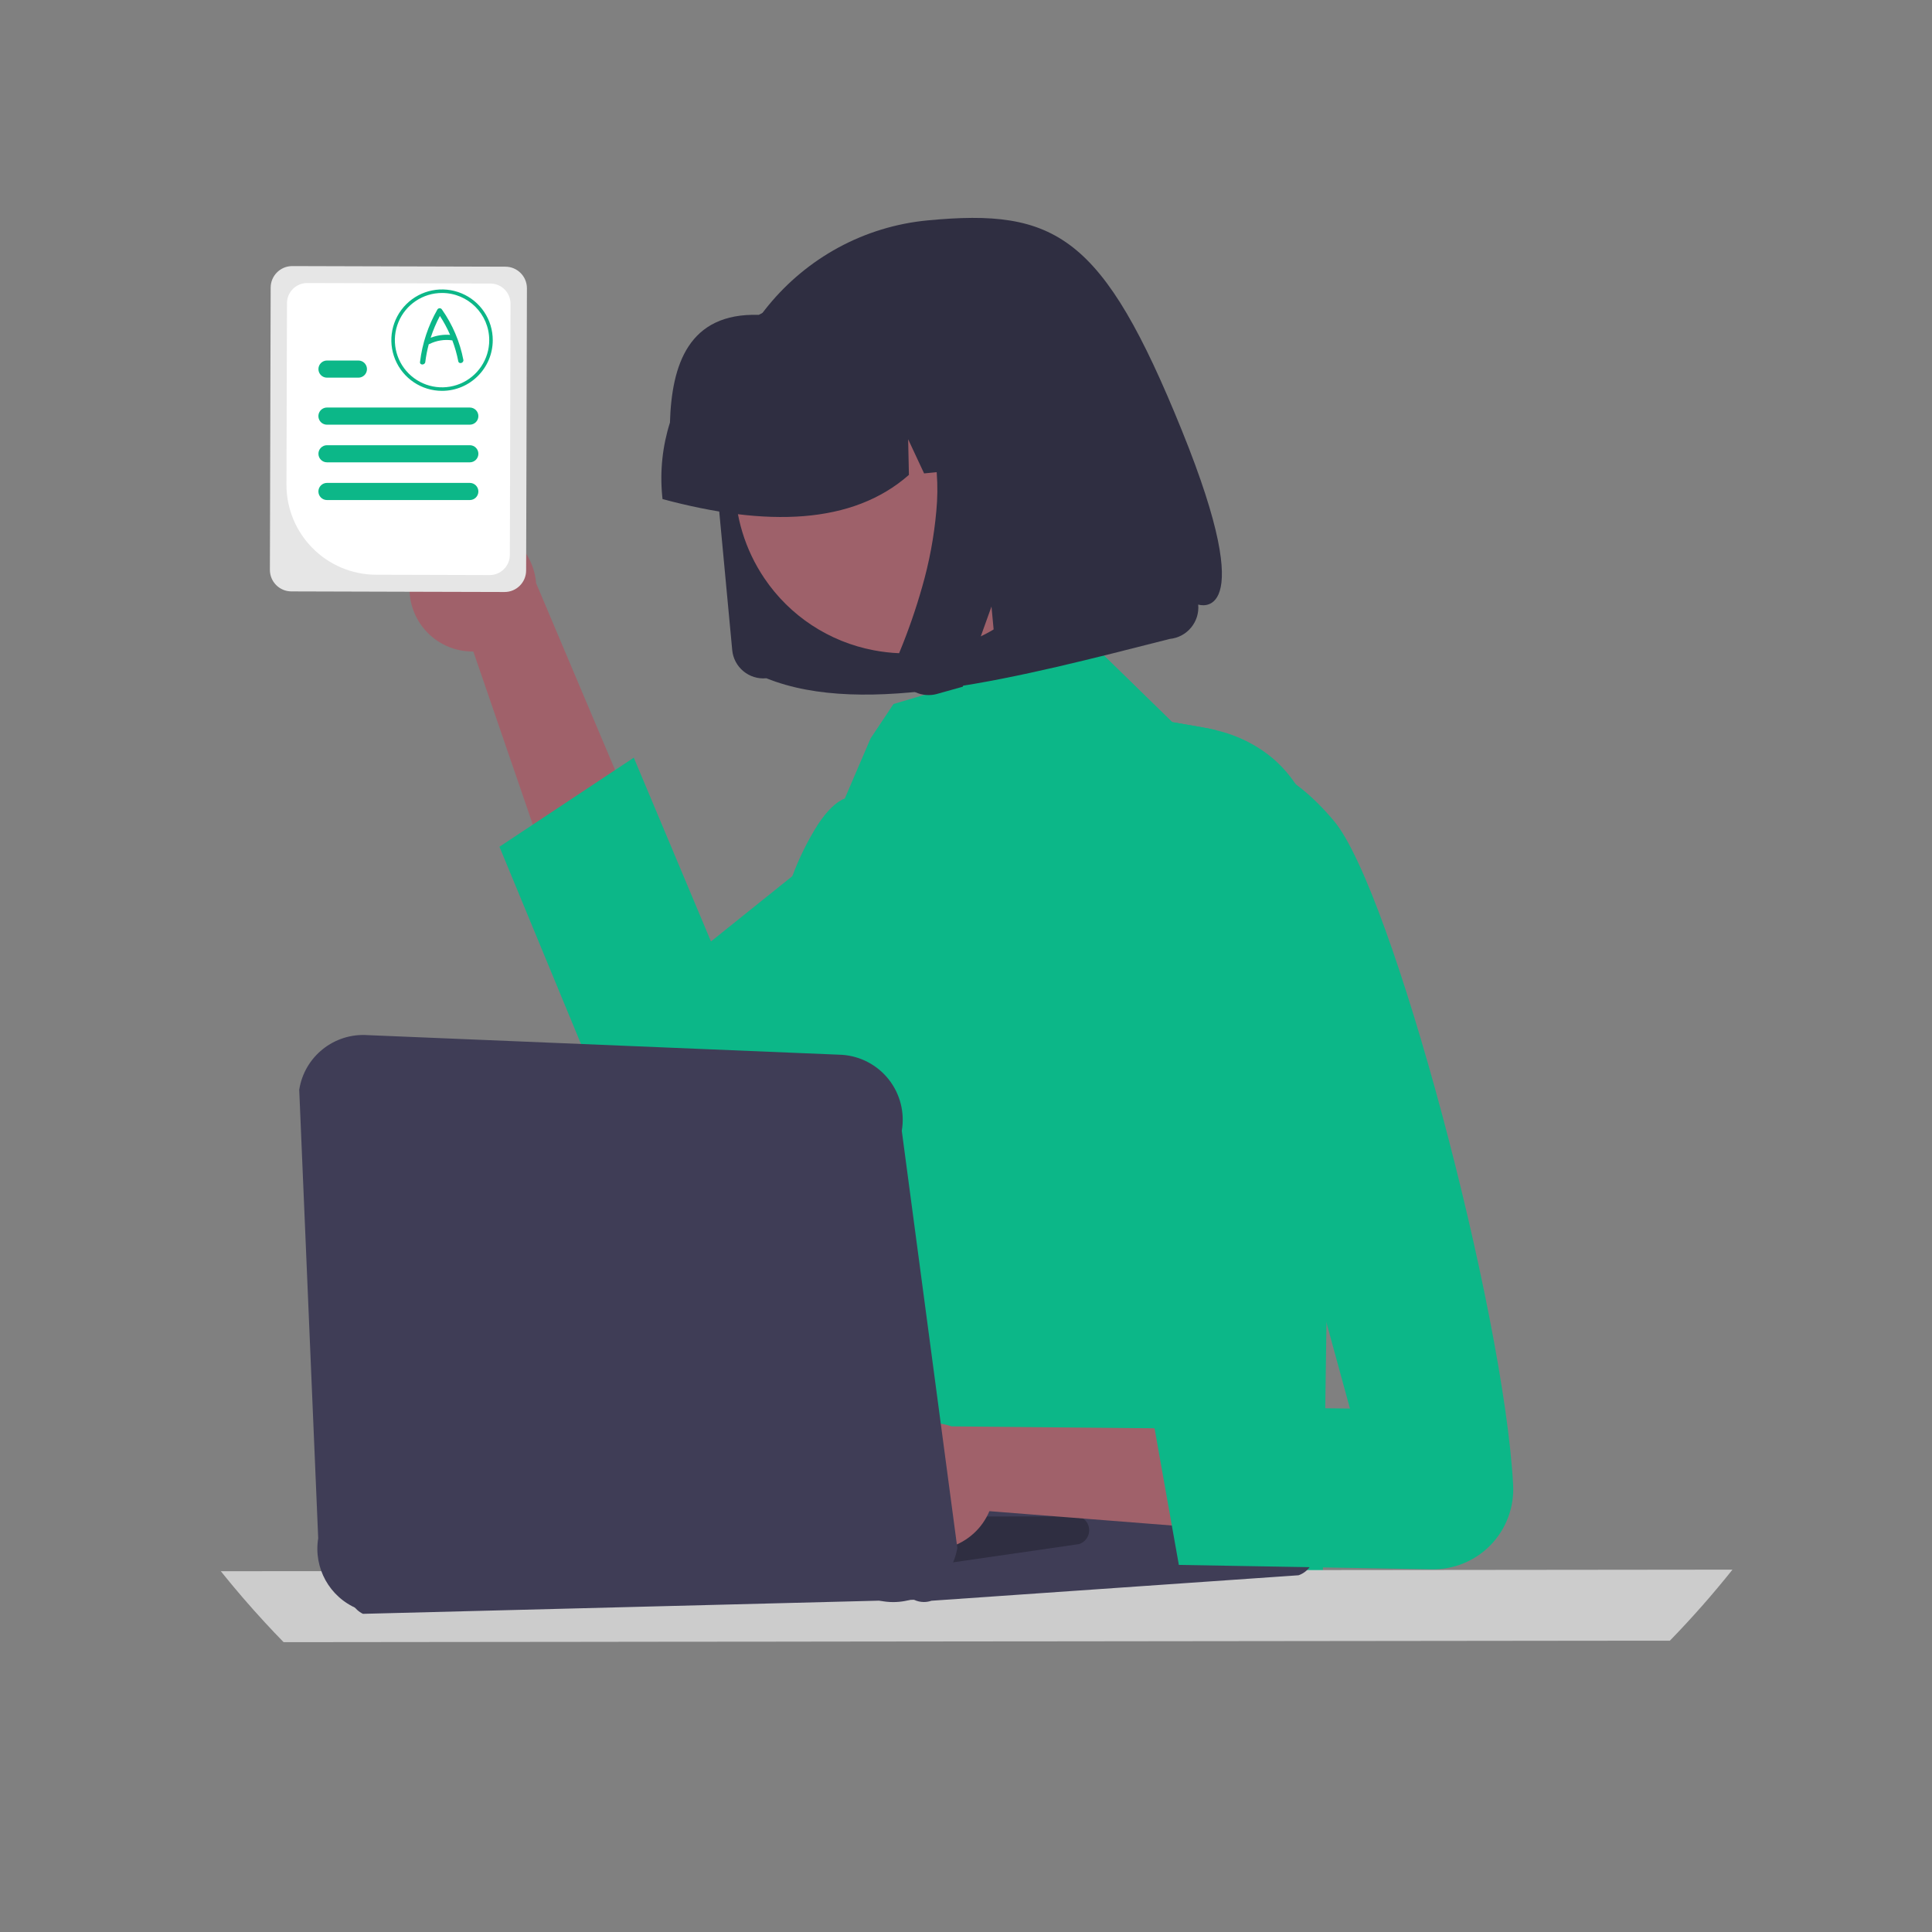 <?xml version="1.0" encoding="UTF-8" standalone="no" ?>
<!DOCTYPE svg PUBLIC "-//W3C//DTD SVG 1.1//EN" "http://www.w3.org/Graphics/SVG/1.1/DTD/svg11.dtd">
<svg xmlns="http://www.w3.org/2000/svg" xmlns:xlink="http://www.w3.org/1999/xlink" version="1.1" width="1080" height="1080" viewBox="0 0 1080 1080" xml:space="preserve">
<rect x="0" y="0" width="1080" height="1080" fill="#808080" stroke="none"/>
<desc>Created with Fabric.js 5.2.4</desc>
<defs>
</defs>
<g transform="matrix(1 0 0 1 540 540)" id="bbd9f4cf-8a2c-4810-bea2-6c87a8851a0c"  >
<rect style="stroke: none; stroke-width: 1; stroke-dasharray: none; stroke-linecap: butt; stroke-dashoffset: 0; stroke-linejoin: miter; stroke-miterlimit: 4; fill: rgb(255,255,255); fill-rule: nonzero; opacity: 1; visibility: hidden;" vector-effect="non-scaling-stroke"  x="-540" y="-540" rx="0" ry="0" width="1080" height="1080" />
</g>
<g transform="matrix(1 0 0 1 540 540)" id="833bf7e7-8603-44a5-b2d4-d1a53ffa4162"  >
</g>
<g transform="matrix(1.6 0 0 1.6 317.44 454.37)"  >
<path style="stroke: none; stroke-width: 1; stroke-dasharray: none; stroke-linecap: butt; stroke-dashoffset: 0; stroke-linejoin: miter; stroke-miterlimit: 4; fill: rgb(160,97,106); fill-rule: nonzero; opacity: 1;" vector-effect="non-scaling-stroke"  transform=" translate(-460.4, -395.99)" d="M 405.348 314.032 C 404.289 320.464 406.133 327.034 410.384 331.976 C 414.635 336.917 420.856 339.722 427.374 339.635 L 481.328 496.628 L 515.755 472.968 L 449.296 315.731 C 448.405 304.545 439.289 295.794 428.077 295.361 C 416.864 294.927 407.1 302.949 405.348 314.032 Z" stroke-linecap="round" />
</g>
<g transform="matrix(1.6 0 0 1.6 479.57 496.09)"  >
<path style="stroke: none; stroke-width: 1; stroke-dasharray: none; stroke-linecap: butt; stroke-dashoffset: 0; stroke-linejoin: miter; stroke-miterlimit: 4; fill: rgb(12,183,136); fill-rule: nonzero; opacity: 1;" vector-effect="non-scaling-stroke"  transform=" translate(-561.73, -422.06)" d="M 686.955 367.15 C 662.995 394.41 603.915 442.45 555.245 475.53 C 544.725 482.68 534.685 489.12 525.595 494.51 C 519.455 498.15 513.745 501.3 508.605 503.87 C 501.631 507.344 493.525 507.755 486.236 505.003 C 478.946 502.251 473.134 496.586 470.195 489.37 L 436.495 407.84 L 448.155 400.11 L 476.905 381.04 L 483.435 376.72 L 510.395 440.93 L 538.825 418.11 L 556.475 403.94 L 636.935 339.37 L 643.875 337.31 L 660.065 353.11 L 671.515 364.29 L 682.285 366.16 C 683.895 366.44 685.455 366.77 686.955 367.15 Z" stroke-linecap="round" />
</g>
<g transform="matrix(1.6 0 0 1.6 546.76 620.22)"  >
<path style="stroke: none; stroke-width: 1; stroke-dasharray: none; stroke-linecap: butt; stroke-dashoffset: 0; stroke-linejoin: miter; stroke-miterlimit: 4; fill: rgb(12,183,136); fill-rule: nonzero; opacity: 1;" vector-effect="non-scaling-stroke"  transform=" translate(-603.72, -499.63)" d="M 727.185 454.55 L 724.165 661.96 L 480.205 654.96 L 519.165 568.96 C 518.885 566.2 536.265 546.83 536.165 543.96 C 535.865 535.55 542.145 527.76 543.165 518.96 C 545.245 500.81 533.335 432.27 538.825 418.11 C 541.164 411.787 544.161 405.727 547.765 400.03 C 550.885 395.31 554.085 392.13 557.145 390.98 L 566.165 369.96 L 574.165 357.96 L 636.935 339.37 L 643.875 337.31 L 660.065 353.11 L 671.515 364.29 L 682.285 366.16 C 683.895 366.44 685.455 366.77 686.955 367.15 C 694.18 368.816 700.913 372.152 706.615 376.89 C 725.415 392.86 727.605 422.9 727.185 454.55 Z" stroke-linecap="round" />
</g>
<g transform="matrix(1.6 0 0 1.6 545.95 897.71)"  >
<path style="stroke: none; stroke-width: 1; stroke-dasharray: none; stroke-linecap: butt; stroke-dashoffset: 0; stroke-linejoin: miter; stroke-miterlimit: 4; fill: rgb(204,204,204); fill-rule: nonzero; opacity: 1;" vector-effect="non-scaling-stroke"  transform=" translate(-603.22, -673.07)" d="M 867.29 660.402 Q 856.97 673.347 845.42 685.222 L 819.04 685.242 L 677.17 685.402 L 651.63 685.432 L 634.65 685.452 L 609.39 685.472 L 589.96 685.492 L 554.07 685.532 L 532.9 685.562 L 488.32 685.602 L 467.04 685.632 L 408.07 685.692 L 371.03 685.732 L 361.09 685.742 Q 357.775 682.352 354.56 678.862 Q 346.55 670.177 339.15 660.952 L 359.73 660.932 L 373.75 660.922 L 406.21 660.882 L 468.85 660.822 L 490.02 660.802 L 498.58 660.792 L 498.61 660.792 L 505.33 660.782 L 508.34 660.772 L 516.05 660.762 L 519.31 660.762 L 542.17 660.742 L 591.48 660.682 L 613.18 660.662 L 633.96 660.642 L 653.44 660.622 L 681.39 660.592 L 830.67 660.442 Z" stroke-linecap="round" />
</g>
<g transform="matrix(1.6 0 0 1.6 541.34 255.05)"  >
<path style="stroke: none; stroke-width: 1; stroke-dasharray: none; stroke-linecap: butt; stroke-dashoffset: 0; stroke-linejoin: miter; stroke-miterlimit: 4; fill: rgb(47,46,65); fill-rule: nonzero; opacity: 1;" vector-effect="non-scaling-stroke"  transform=" translate(-600.34, -271.41)" d="M 529.766 348.972 L 529.711 348.977 C 523.704 349.536 518.381 345.119 517.822 339.112 L 512.135 278.412 C 511.106 267.539 512.273 256.569 515.568 246.155 C 522.027 225.83 536.08 208.782 554.798 198.563 C 564.463 193.301 575.094 190.05 586.049 189.006 C 630.869 184.736 647.248 194.071 674.934 262.427 C 702.62 330.784 680.629 323.219 680.629 323.219 C 680.768 324.682 680.611 326.158 680.167 327.559 C 679.295 330.292 677.402 332.582 674.881 333.952 C 673.588 334.653 672.167 335.087 670.703 335.229 C 617.716 348.697 564.251 362.874 529.757 348.973 Z" stroke-linecap="round" />
</g>
<g transform="matrix(1.6 0 0 1.6 506.77 269.27)"  >
<path style="stroke: none; stroke-width: 1; stroke-dasharray: none; stroke-linecap: butt; stroke-dashoffset: 0; stroke-linejoin: miter; stroke-miterlimit: 4; fill: rgb(158,97,106); fill-rule: nonzero; opacity: 1;" vector-effect="non-scaling-stroke"  transform=" translate(-578.72, -280.29)" d="M 628.387 246.521 C 641.989 266.645 642.138 292.979 628.766 313.256 C 615.394 333.534 591.13 343.768 567.275 339.191 C 551.677 336.25 537.906 327.187 529.033 314.026 C 515.461 293.909 515.32 267.603 528.675 247.342 C 542.031 227.08 566.262 216.84 590.101 221.383 C 605.711 224.307 619.5 233.361 628.388 246.523 Z" stroke-linecap="round" />
</g>
<g transform="matrix(1.6 0 0 1.6 482.71 225.27)"  >
<path style="stroke: none; stroke-width: 1; stroke-dasharray: none; stroke-linecap: butt; stroke-dashoffset: 0; stroke-linejoin: miter; stroke-miterlimit: 4; fill: rgb(47,46,65); fill-rule: nonzero; opacity: 1;" vector-effect="non-scaling-stroke"  transform=" translate(-563.69, -252.8)" d="M 493.346 285.156 C 492.532 276.556 493.456 267.88 496.062 259.644 C 496.666 239.497 502.511 221.248 527.084 222.014 C 534.68 217.882 543.03 215.32 551.636 214.481 L 563.779 213.281 Q 563.984 213.261 564.189 213.242 C 581.179 211.661 598.103 216.894 611.235 227.79 C 624.368 238.686 632.634 254.353 634.215 271.344 L 634.329 272.56 L 608.638 275.071 L 597.581 251.409 L 598.126 276.104 L 584.857 277.406 L 579.281 265.468 L 579.554 277.919 C 559.852 295.27 529.977 296.18 493.471 286.373 Z" stroke-linecap="round" />
</g>
<g transform="matrix(1.6 0 0 1.6 559.75 290.93)"  >
<path style="stroke: none; stroke-width: 1; stroke-dasharray: none; stroke-linecap: butt; stroke-dashoffset: 0; stroke-linejoin: miter; stroke-miterlimit: 4; fill: rgb(47,46,65); fill-rule: nonzero; opacity: 1;" vector-effect="non-scaling-stroke"  transform=" translate(-611.84, -293.83)" d="M 575.525 342.755 C 575.306 344.755 575.653 346.776 576.527 348.589 C 576.967 349.517 577.535 350.379 578.214 351.15 C 578.795 351.806 579.452 352.392 580.17 352.894 C 582.299 354.376 584.885 355.051 587.466 354.798 Q 587.707 354.773 587.948 354.739 Q 588.188 354.705 588.427 354.66 Q 588.669 354.617 588.907 354.56 Q 589.145 354.504 589.385 354.438 L 598.351 351.926 L 608.4 323.906 L 610.704 348.493 L 651.477 337.141 L 641.702 232.806 L 572.207 239.654 L 574.113 241.489 C 580.446 247.653 584.955 255.444 587.145 264.006 C 589.318 272.681 589.989 281.665 589.128 290.568 C 588.324 299.569 586.657 308.473 584.151 317.156 C 581.97 324.845 579.347 332.402 576.296 339.789 C 575.902 340.737 575.642 341.735 575.525 342.755 Z" stroke-linecap="round" />
</g>
<g transform="matrix(1.6 0 0 1.6 465.07 859.79)"  >
<path style="stroke: none; stroke-width: 1; stroke-dasharray: none; stroke-linecap: butt; stroke-dashoffset: 0; stroke-linejoin: miter; stroke-miterlimit: 4; fill: rgb(63,61,86); fill-rule: nonzero; opacity: 1;" vector-effect="non-scaling-stroke"  transform=" translate(-552.67, -649.37)" d="M 584.792 671.709 C 583.597 671.708 582.417 671.441 581.338 670.928 L 388.818 675.84 C 385.794 674.407 383.966 671.259 384.221 667.922 C 384.476 664.586 386.762 661.751 389.968 660.795 L 515.92 623.24 C 517.225 622.851 518.606 622.799 519.936 623.086 L 714.762 646.833 C 718.305 647.599 720.905 650.63 721.121 654.249 C 721.336 657.867 719.116 661.187 715.689 662.368 L 587.43 671.265 C 586.581 671.558 585.69 671.708 584.792 671.709 Z" stroke-linecap="round" />
</g>
<g transform="matrix(1.6 0 0 1.6 439.19 866.17)"  >
<path style="stroke: none; stroke-width: 1; stroke-dasharray: none; stroke-linecap: butt; stroke-dashoffset: 0; stroke-linejoin: miter; stroke-miterlimit: 4; fill: rgb(47,46,65); fill-rule: nonzero; opacity: 1;" vector-effect="non-scaling-stroke"  transform=" translate(-536.49, -653.35)" d="M 591.872 658.307 C 591.003 658.308 590.148 658.085 589.389 657.661 L 433.035 664.966 C 431.218 663.947 430.21 661.919 430.493 659.856 C 430.777 657.792 432.294 656.111 434.318 655.62 L 490.922 641.881 C 491.806 641.668 492.73 641.695 493.6 641.96 L 638.953 641.785 C 641.077 642.435 642.53 644.393 642.538 646.614 C 642.546 648.835 641.106 650.803 638.987 651.468 L 593.385 658.076 C 592.895 658.23 592.385 658.307 591.872 658.307 Z" stroke-linecap="round" />
</g>
<g transform="matrix(1.6 0 0 1.6 651.46 830.91)"  >
<path style="stroke: none; stroke-width: 1; stroke-dasharray: none; stroke-linecap: butt; stroke-dashoffset: 0; stroke-linejoin: miter; stroke-miterlimit: 4; fill: rgb(160,97,106); fill-rule: nonzero; opacity: 1;" vector-effect="non-scaling-stroke"  transform=" translate(-669.16, -631.31)" d="M 575.415 649.974 C 580.893 653.506 587.655 654.43 593.88 652.497 C 600.105 650.564 605.155 645.974 607.67 639.96 L 773.165 652.96 L 765.165 611.96 L 594.468 610.334 C 583.852 606.698 572.195 611.578 567.335 621.691 C 562.474 631.804 565.945 643.955 575.415 649.974 Z" stroke-linecap="round" />
</g>
<g transform="matrix(1.6 0 0 1.6 744.56 650.97)"  >
<path style="stroke: none; stroke-width: 1; stroke-dasharray: none; stroke-linecap: butt; stroke-dashoffset: 0; stroke-linejoin: miter; stroke-miterlimit: 4; fill: rgb(12,183,136); fill-rule: nonzero; opacity: 1;" vector-effect="non-scaling-stroke"  transform=" translate(-727.35, -518.86)" d="M 673.165 382.96 C 673.165 382.96 698.165 362.96 728.165 398.96 C 748.397 423.238 787.425 570.004 790.66 630.822 C 791.074 638.602 788.226 646.202 782.801 651.794 C 777.375 657.385 769.865 660.462 762.076 660.283 L 673.865 658.748 L 664.001 603.298 L 733.645 604.122 Z" stroke-linecap="round" />
</g>
<g transform="matrix(1.6 0 0 1.6 351.22 738.9)"  >
<path style="stroke: none; stroke-width: 1; stroke-dasharray: none; stroke-linecap: butt; stroke-dashoffset: 0; stroke-linejoin: miter; stroke-miterlimit: 4; fill: rgb(63,61,86); fill-rule: nonzero; opacity: 1;" vector-effect="non-scaling-stroke"  transform=" translate(-481.52, -573.81)" d="M 574.084 671.732 C 571.058 671.729 568.063 671.123 565.274 669.948 L 386.832 674.019 C 377.137 669.976 371.488 659.804 373.181 649.437 L 366.55 492.725 C 368.373 481.121 378.767 472.839 390.485 473.652 L 556.148 480.523 C 562.579 480.944 568.529 484.075 572.519 489.137 C 576.509 494.198 578.163 500.715 577.071 507.066 L 596.48 652.835 C 594.596 663.738 585.148 671.709 574.084 671.732 Z" stroke-linecap="round" />
</g>
<g transform="matrix(1.6 0 0 1.6 222.72 239.83)"  >
<path style="stroke: none; stroke-width: 1; stroke-dasharray: none; stroke-linecap: butt; stroke-dashoffset: 0; stroke-linejoin: miter; stroke-miterlimit: 4; fill: rgb(230,230,230); fill-rule: nonzero; opacity: 1;" vector-effect="non-scaling-stroke"  transform=" translate(-401.2, -261.89)" d="M 438.585 205.17 L 364.115 204.96 C 359.959 204.955 356.582 208.314 356.565 212.47 L 356.295 311.08 C 356.287 315.232 359.643 318.607 363.795 318.62 L 405.105 318.74 L 438.275 318.83 C 442.431 318.838 445.806 315.476 445.815 311.32 L 445.835 305.49 L 446.095 212.72 C 446.104 208.562 442.743 205.184 438.585 205.17 Z" stroke-linecap="round" />
</g>
<g transform="matrix(1.6 0 0 1.6 222.77 239.83)"  >
<path style="stroke: none; stroke-width: 1; stroke-dasharray: none; stroke-linecap: butt; stroke-dashoffset: 0; stroke-linejoin: miter; stroke-miterlimit: 4; fill: rgb(255,255,255); fill-rule: nonzero; opacity: 1;" vector-effect="non-scaling-stroke"  transform=" translate(-401.23, -261.89)" d="M 433.335 211.06 L 369.335 210.88 C 365.444 210.875 362.283 214.019 362.265 217.91 L 362.085 281.31 C 362.059 298.646 376.07 312.732 393.405 312.8 L 405.565 312.83 L 433.055 312.91 C 436.948 312.918 440.112 309.772 440.125 305.88 L 440.145 299.5 L 440.365 218.13 C 440.374 214.237 437.228 211.074 433.335 211.06 Z" stroke-linecap="round" />
</g>
<g transform="matrix(1.6 0 0 1.6 222.71 232.6)"  >
<path style="stroke: none; stroke-width: 1; stroke-dasharray: none; stroke-linecap: butt; stroke-dashoffset: 0; stroke-linejoin: miter; stroke-miterlimit: 4; fill: rgb(12,183,136); fill-rule: nonzero; opacity: 1;" vector-effect="non-scaling-stroke"  transform=" translate(-401.2, -257.37)" d="M 426.145 254.38 L 376.245 254.38 C 375.175 254.38 374.187 254.951 373.652 255.877 C 373.117 256.804 373.117 257.946 373.652 258.872 C 374.187 259.799 375.175 260.37 376.245 260.37 L 426.145 260.37 C 427.799 260.37 429.14 259.029 429.14 257.375 C 429.14 255.721 427.799 254.38 426.145 254.38 Z" stroke-linecap="round" />
</g>
<g transform="matrix(1.6 0 0 1.6 191.57 206.33)"  >
<path style="stroke: none; stroke-width: 1; stroke-dasharray: none; stroke-linecap: butt; stroke-dashoffset: 0; stroke-linejoin: miter; stroke-miterlimit: 4; fill: rgb(12,183,136); fill-rule: nonzero; opacity: 1;" vector-effect="non-scaling-stroke"  transform=" translate(-381.73, -240.96)" d="M 387.215 237.96 L 376.245 237.96 C 374.591 237.96 373.25 239.301 373.25 240.955 C 373.25 242.609 374.591 243.95 376.245 243.95 L 387.215 243.95 C 388.869 243.95 390.21 242.609 390.21 240.955 C 390.21 239.301 388.869 237.96 387.215 237.96 Z" stroke-linecap="round" />
</g>
<g transform="matrix(1.6 0 0 1.6 222.71 274.73)"  >
<path style="stroke: none; stroke-width: 1; stroke-dasharray: none; stroke-linecap: butt; stroke-dashoffset: 0; stroke-linejoin: miter; stroke-miterlimit: 4; fill: rgb(12,183,136); fill-rule: nonzero; opacity: 1;" vector-effect="non-scaling-stroke"  transform=" translate(-401.2, -283.7)" d="M 426.145 280.71 L 376.245 280.71 C 374.591 280.71 373.25 282.051 373.25 283.705 C 373.25 285.359 374.591 286.7 376.245 286.7 L 426.145 286.7 C 427.799 286.7 429.14 285.359 429.14 283.705 C 429.14 282.051 427.799 280.71 426.145 280.71 Z" stroke-linecap="round" />
</g>
<g transform="matrix(1.6 0 0 1.6 222.72 253.66)"  >
<path style="stroke: none; stroke-width: 1; stroke-dasharray: none; stroke-linecap: butt; stroke-dashoffset: 0; stroke-linejoin: miter; stroke-miterlimit: 4; fill: rgb(12,183,136); fill-rule: nonzero; opacity: 1;" vector-effect="non-scaling-stroke"  transform=" translate(-401.2, -270.54)" d="M 426.145 267.55 L 376.245 267.55 C 374.594 267.55 373.255 268.889 373.255 270.54 C 373.255 272.191 374.594 273.53 376.245 273.53 L 426.145 273.53 C 427.797 273.53 429.135 272.191 429.135 270.54 C 429.135 268.889 427.797 267.55 426.145 267.55 Z" stroke-linecap="round" />
</g>
<g transform="matrix(1.6 0 0 1.6 247.11 190.14)"  >
<path style="stroke: none; stroke-width: 1; stroke-dasharray: none; stroke-linecap: butt; stroke-dashoffset: 0; stroke-linejoin: miter; stroke-miterlimit: 4; fill: rgb(12,183,136); fill-rule: nonzero; opacity: 1;" vector-effect="non-scaling-stroke"  transform=" translate(-416.45, -230.83)" d="M 416.449 248.55 C 409.283 248.55 402.823 244.234 400.081 237.614 C 397.339 230.994 398.855 223.373 403.922 218.307 C 408.988 213.24 416.609 211.724 423.229 214.466 C 429.849 217.208 434.165 223.668 434.165 230.834 C 434.154 240.614 426.229 248.539 416.449 248.55 Z M 416.449 214.349 C 409.781 214.349 403.77 218.365 401.219 224.525 C 398.667 230.685 400.077 237.776 404.792 242.491 C 409.507 247.206 416.597 248.616 422.758 246.064 C 428.918 243.513 432.934 237.502 432.934 230.834 C 432.924 221.734 425.549 214.359 416.449 214.349 Z" stroke-linecap="round" />
</g>
<g transform="matrix(1.6 0 0 1.6 246.92 188.02)"  >
<path style="stroke: none; stroke-width: 1; stroke-dasharray: none; stroke-linecap: butt; stroke-dashoffset: 0; stroke-linejoin: miter; stroke-miterlimit: 4; fill: rgb(12,183,136); fill-rule: nonzero; opacity: 1;" vector-effect="non-scaling-stroke"  transform=" translate(-416.33, -229.51)" d="M 423.889 237.696 C 422.666 231.378 420.117 225.391 416.411 220.13 C 416.241 219.853 415.939 219.684 415.614 219.684 C 415.289 219.684 414.987 219.853 414.817 220.13 C 411.589 225.775 409.526 232.01 408.75 238.466 C 408.606 239.643 410.454 239.632 410.597 238.466 C 410.856 236.374 411.26 234.302 411.807 232.266 C 411.878 232.252 411.947 232.231 412.013 232.203 C 414.469 230.97 417.243 230.518 419.963 230.908 C 419.987 230.912 420.01 230.906 420.033 230.909 C 420.932 233.271 421.626 235.706 422.109 238.187 C 422.334 239.353 424.114 238.859 423.889 237.696 Z M 412.472 230.001 C 413.32 227.371 414.399 224.822 415.697 222.383 C 417.07 224.482 418.263 226.694 419.262 228.995 C 416.952 228.821 414.632 229.165 412.472 230.001 Z" stroke-linecap="round" />
</g>
</svg>
